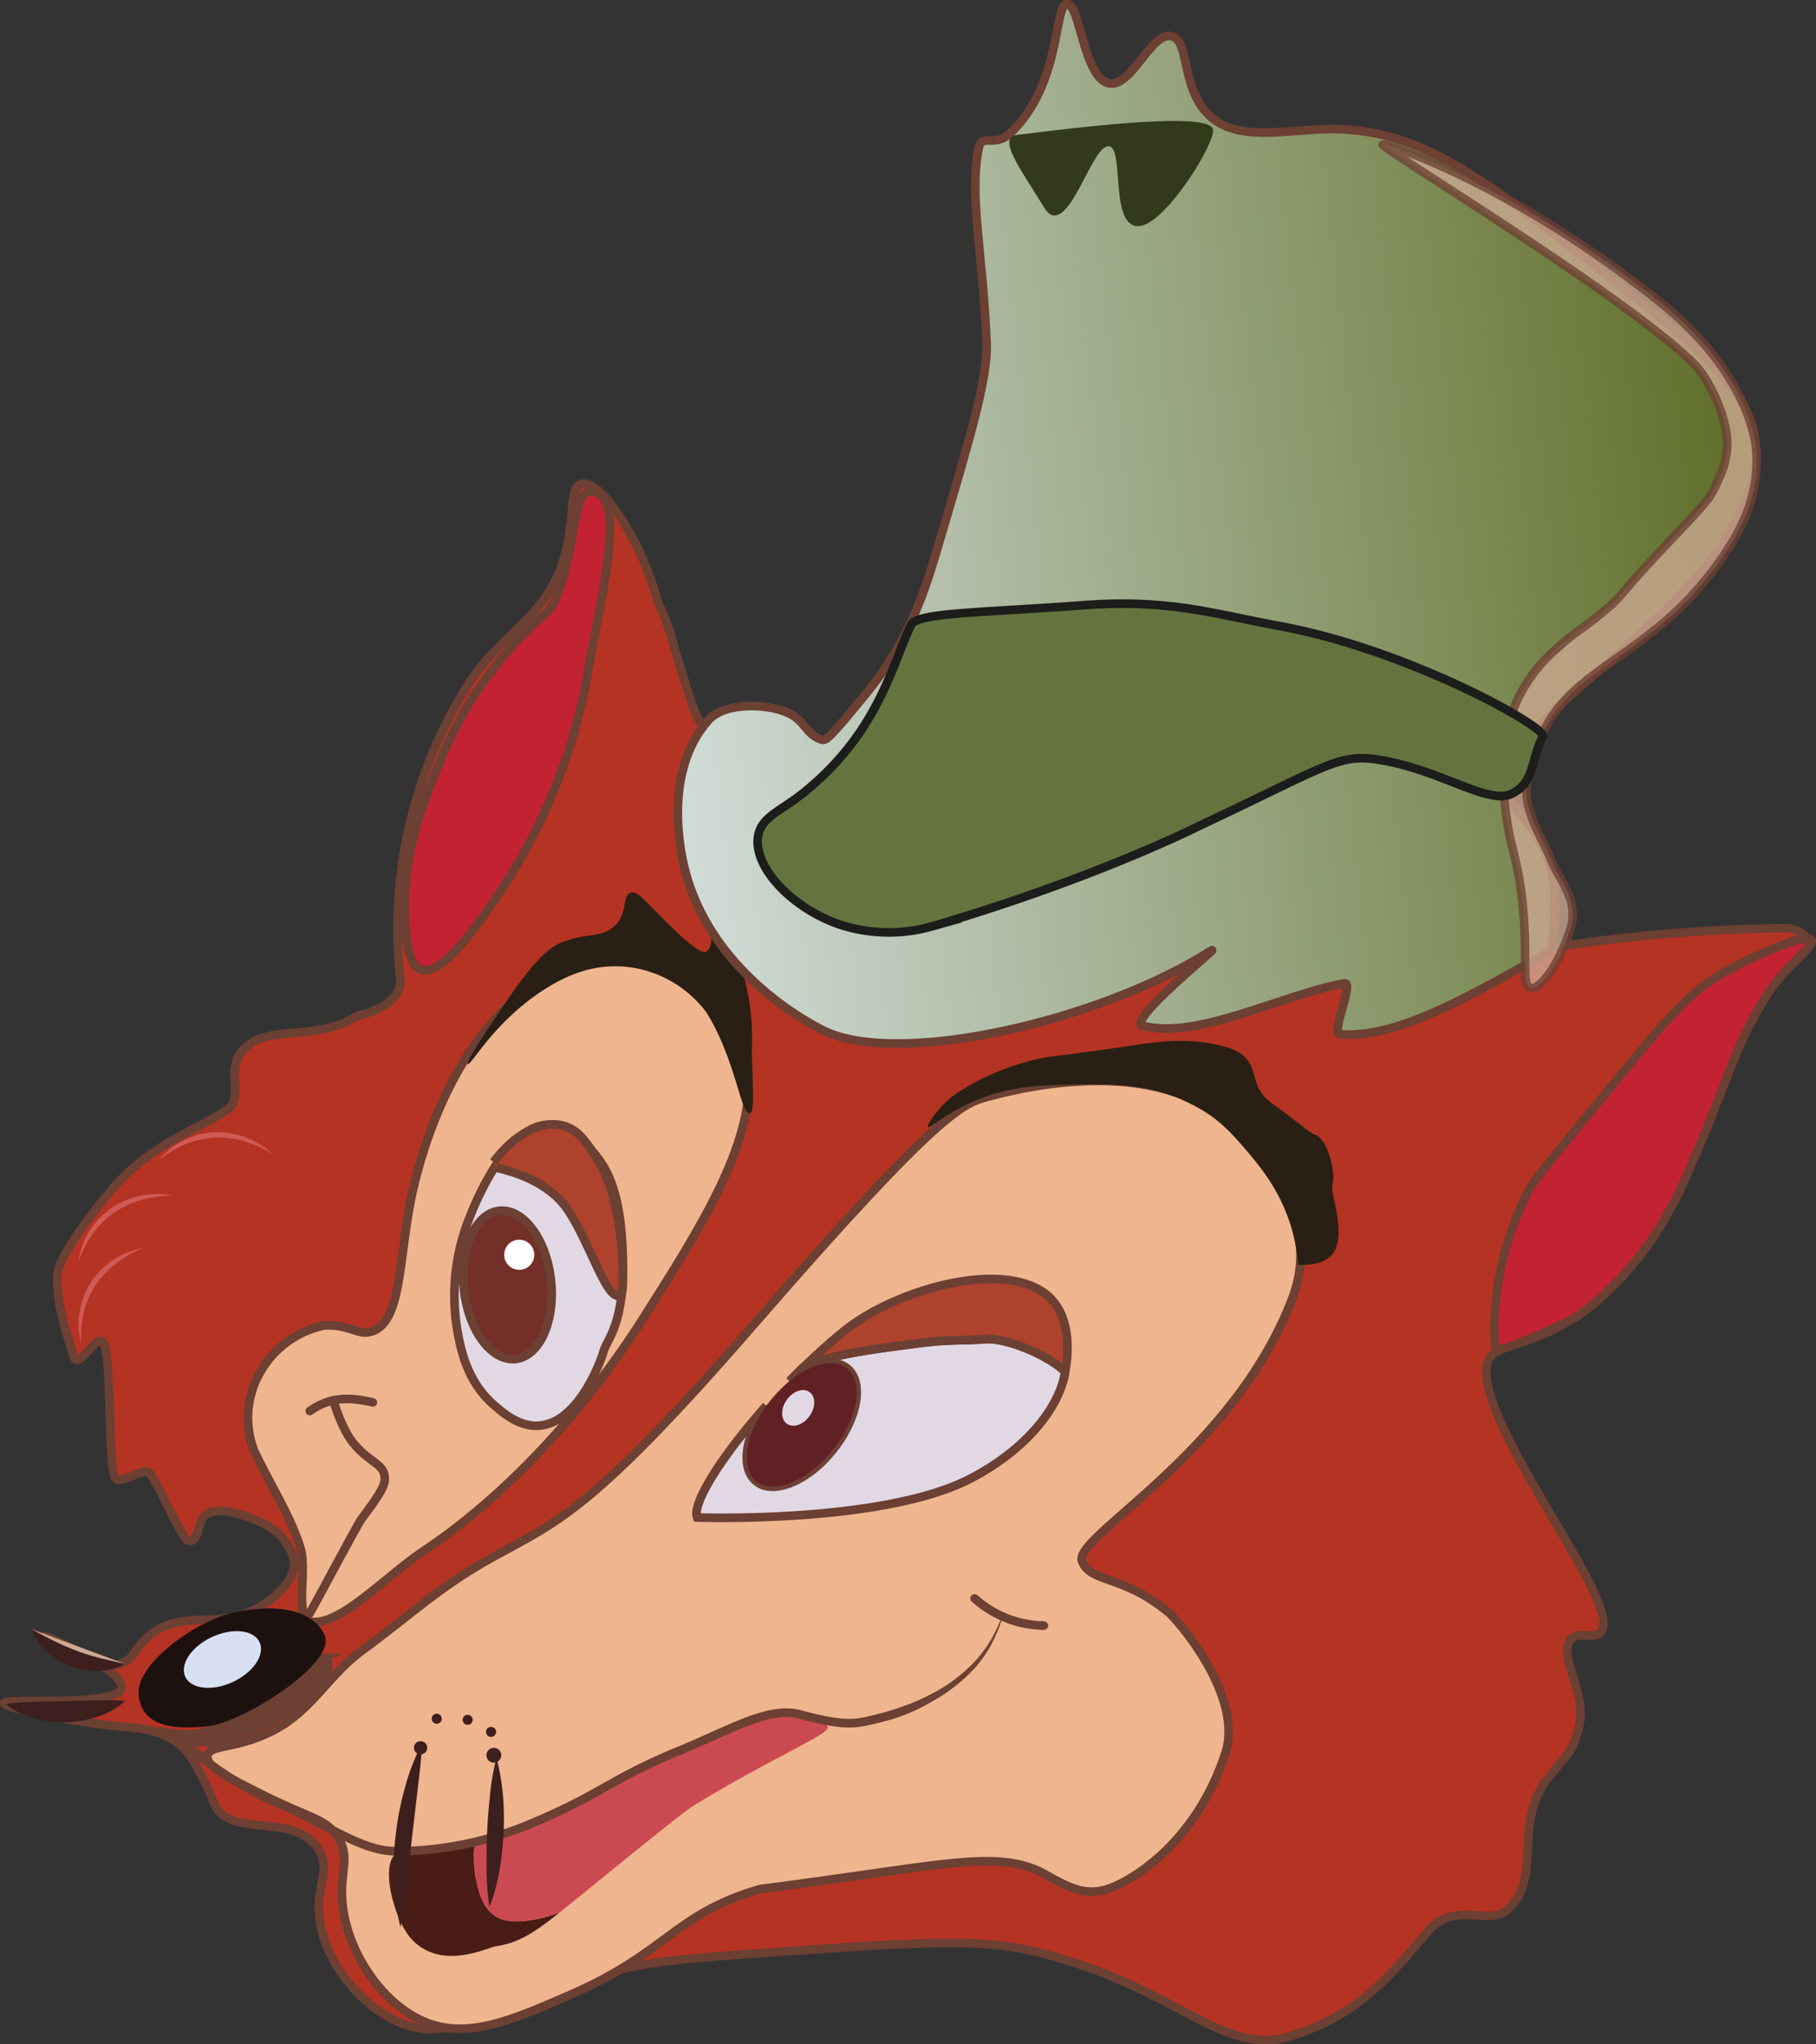 <svg xmlns="http://www.w3.org/2000/svg" xmlns:xlink="http://www.w3.org/1999/xlink" viewBox="0 0 339.11 381.77"><rect x="0" y="0" width="339.11" height="381.77" fill="#333333" stroke="none"/><defs><style>.cls-1{fill:#b53323;}.cls-1,.cls-13,.cls-14,.cls-17,.cls-18,.cls-2,.cls-21,.cls-23,.cls-3,.cls-4,.cls-7{stroke:#6c4033;}.cls-1,.cls-13,.cls-14,.cls-17,.cls-18,.cls-2,.cls-21,.cls-23,.cls-24,.cls-3,.cls-4,.cls-7{stroke-miterlimit:10;stroke-width:1.61px;}.cls-2{fill:#efb58e;}.cls-3,.cls-9{fill:#e1d8e4;}.cls-4{fill:#ae422d;}.cls-14,.cls-5{fill:#6c4033;}.cls-6{fill:#602125;}.cls-7{fill:#743028;}.cls-8{fill:#fff;}.cls-10{fill:#491c16;}.cls-11{fill:#cb4a51;}.cls-12{fill:#291f14;}.cls-13,.cls-18{fill:none;}.cls-13{stroke-linecap:round;}.cls-15{fill:#1d1110;}.cls-16{fill:#d7dff2;}.cls-17{fill:#c32232;}.cls-19,.cls-23{fill:#cda992;}.cls-20{fill:#3d1f1e;}.cls-21{fill:url(#linear-gradient);}.cls-22{fill:#333a1c;}.cls-23{opacity:0.78;}.cls-24{fill:#65743f;stroke:#1d1d1b;}.cls-25{fill:#cf5a55;}</style><linearGradient id="linear-gradient" x1="126.27" y1="103.28" x2="334.11" y2="103.28" gradientTransform="translate(-15.28 19.75) rotate(-6.3)" gradientUnits="userSpaceOnUse"><stop offset="0" stop-color="#d1dcd8"/><stop offset="1" stop-color="#5e6d26"/></linearGradient></defs><g id="Layer_2" data-name="Layer 2"><g id="Layer_34" data-name="Layer 34"><path class="cls-1" d="M125.53,119.51c-1.35-4.8-2.43-6-3-8.12-3-10.74-10.47-22.14-14-21-2.12.68-1.36,5.26-2.54,11.17-2.75,13.82-12.26,15.75-19.19,27.26a85.75,85.75,0,0,0-12.09,53.71c.62,5.6-8,7.17-8,7.17-7.7,4.94-16.73,1.39-21.3,6.33-3.44,3.72.34,9-3,11.22-4.75,3.25-12.6,5.84-19.26,12.44-4,4-12.25,14.76-12.43,18.35-.23,4.58,1.19,9.46,3,15.18,1,3.31,5.06-6.27,6-1.33,1.15,6.17.46,22.75,1.93,24.22,1,1,5.14-1.93,6.19-1.14s6,12.18,7.22,12.7c1.92.83,2-3.41,2.83-4.24.44-.42,1.51-3,10.28.59,4.45,1.81,6.34,5.16,6.7,7.54.61,3.95-5.13,7.75-5.8,8.18-7.87,5.08-14.56.36-21.16,5.69-3,2.43-2.59,4.2-5.29,5.19-6.22,2.29-14.53-4.88-14.39-5.11S23.4,312,22.7,315.22C21.9,318.9.86,317,.8,318.06c0,.72,10.32,3.32,23.55,4.52,6.51.59,9.67,2.82,11.67,6.15a47,47,0,0,1,3.92,7.95c2.79,6.93,15.2,1.44,19.62,8.83,2.47,4.13-1,6.83.26,13.8,1.45,7.92,8,15.6,15,18.45,10.64,4.3,17.27-4.5,40.8-9.95,7.7-1.78,15.2-2.3,30.22-3.34,24.49-1.69,36.73-2.53,46.91-.15,27.13,6.36,35.39,20.21,48.67,15.79,11.56-3.85,16.77-9.4,25.1-19.32,5.21-6.21,11.7-.75,15.3-4.44,6.32-6.48.45-15.87,7.49-24.63,4.13-5.14,4.29-4.57,5.51-9.17,1.68-6.32-3.92-13.09-1.63-16.24,1.33-1.84,4.41-.09,5.7-1.47,4.52-4.86-21.87-36.81-21.35-49.18.23-5.5,8.45-3.38,17.54-10.52,19.21-15.1,17.45-24.08,28.31-48.59,4-9.07,9.86-15.49,13.76-19.54,1.92-2-2.38-3.82-3.65-3.68a305.68,305.68,0,0,0-40,3.06c-9.93,1.46-7.36-.18-30,1.63-17,1.35-16.25,2.1-27,2.56-21.31.9-32.72-1.72-35.46-2.37a116.43,116.43,0,0,1-16.09-5.35c-12.29-4.73-23.83-9.16-36-18.65-5-3.88-15.92-12.43-19.66-22.55C129,130.66,127.31,125.85,125.53,119.51Z"/><path class="cls-2" d="M67.5,308.31c9.66-7.11,14.69-12.12,24.66-17.6,12.14-6.69,18.5-8.67,48.63-43.39C175.76,207,180,206,184.49,204.8c11.47-3.13,34.92-7,47.32,7.33,9.13,10.55,13.66,19.5,9.46,30.45-11.11,29-41,44.43-39.22,48.95,1.61,4.15,7.45,2.42,16.13,9.54,1.66,1.35,14.09,15.62,10.66,26.26C223.26,344.62,210.4,352,206,353c-3.47.8-6.18-.31-10.69-2.9-7-4-15.22-2.67-33.94,0-21.24,3.05-18.67,2.44-19.81,2.78-15.69,4.67-17,11.74-34.92,19.57C95.37,377.38,87,381,78.92,377.4c-7.78-3.46-14.23-13.09-15-22.22-.5-5.74,1.51-8.12-.68-11.87s-5.45-3.69-14.75-8.42c-5.05-2.57-10.29-4.91-9.74-7.1s6.08-1,13.4-5.25C58.57,318.76,61.56,312.68,67.5,308.31Z"/><path class="cls-2" d="M58.27,302.89c5.56.48,13.74-8.55,21.1-13.45,4.77-3.18,23.51-16.14,40.87-43.48,12.67-20,24.49-38.58,17.56-53.48-.52-1.12-4.58-9.51-13.56-12.74-9.58-3.46-18.71,1.12-21.11,2.33-19.61,9.83-25.57,37.82-26.38,41.87-2.31,11.53-1.76,22.93-7.33,24.7-2.67.84-4-1.38-8.92-1.11a17.9,17.9,0,0,0-11.79,8.52,17,17,0,0,0-1.17,15.06c3.3,6.84,6.53,11.68,8.51,17.78,1.46,4.47-1.28,13.54,2.22,14"/><path class="cls-3" d="M198.91,256.14a20.31,20.31,0,0,1-.48,2.1c-2,6.5-8.27,13.28-17.35,17.95-16.38,8.41-50.9,7.19-50.9,7.19-1-2.75,4.8-11.71,12.91-20.86-4,5.58-4.85,11.73-1.84,14.14,3.2,2.57,9.6-.07,14.27-5.92s5.87-12.64,2.66-15.21c-2.44-2-6.75-.87-10.75,2.37.78-.82,1.56-1.62,2.37-2.4,0,0,0,0,0,0,3.73-2.57,16.95-4,21-4.55,6.06-.85,8.71-.54,13.1-.86S196.17,253.39,198.91,256.14Z"/><path class="cls-4" d="M198.91,256.14c-2.74-2.75-10.67-6.38-14.93-6.07s-7,0-13.1.86c-4.1.58-17.32,2-21,4.55,2.49-2.44,5.07-4.76,7.64-6.85,9.79-8,31.35-14.12,38.94-5.88C200,246.68,199.51,252.91,198.91,256.14Z"/><path class="cls-5" d="M155.52,270.74c-4.67,5.85-11.07,8.49-14.27,5.92-3-2.41-2.14-8.56,1.84-14.14.27-.36.54-.72.82-1.07a24.15,24.15,0,0,1,3.52-3.55c4-3.24,8.31-4.33,10.75-2.37C161.39,258.1,160.2,264.91,155.52,270.74Z"/><path class="cls-6" d="M158.18,255.53c3.21,2.57,2,9.38-2.66,15.21s-11.07,8.49-14.27,5.92c-3-2.41-2.14-8.56,1.84-14.14,1.38-1.54,2.84-3.09,4.34-4.62C151.43,254.66,155.74,253.57,158.18,255.53Z"/><path class="cls-3" d="M112.7,252.38c.69-2.42,3.91-5,3.61-17.37-.38-15.5-4.43-18.85-7.84-22.12a9,9,0,0,0-5.55-2.85c-8.18-.45-14.27,14.89-15.18,17.18a39,39,0,0,0-2.43,20.69c.66,3.78,1.75,10,7,14.53,1.66,1.44,4.8,4.17,8.58,3.77C108.16,265.43,112.2,254.11,112.7,252.38Z"/><path class="cls-4" d="M92.76,218.08c7.71,1.79,11.48,5.09,13.47,8.15,4,6.23,6.69,15.39,9.07,15.76,1.16.18,1-2.3,1-3.29,0-6.93-1-16.69-5.12-22.86-1.86-2.78-3.28-4.9-6-5.63-4.1-1.11-9.15,1.58-13,6.78"/><ellipse class="cls-7" cx="94.75" cy="239.94" rx="8.17" ry="13.92" transform="translate(-25.75 11.85) rotate(-6.3)"/><circle class="cls-8" cx="96.96" cy="234.32" r="2.81"/><ellipse class="cls-9" cx="149.04" cy="262.93" rx="3.64" ry="2.61" transform="translate(-151.61 232.09) rotate(-54.6)"/><path class="cls-10" d="M104.52,357.12c-5,4-7.81,5.74-12.07,6.36-1.32.19-10.12,4.68-15.66-1.43-3-3.36-5.49-12.42-3.36-15.34,1.67-2.28,5-1.42,10.44-2.18,1.78-.25,3.34-.45,4.84-.72a21.57,21.57,0,0,0,.12,6.81c.48,2.37,1.1,5.58,3.8,7.28C96.34,360.25,104.17,357.3,104.52,357.12Z"/><path class="cls-11" d="M154.57,322.63c.14,1.27-10.85,5.89-24.62,14.29-2.11,1.28-8.28,6.29-20.61,16.31-1.84,1.49-3.41,2.78-4.82,3.89-.35.18-8.18,3.13-11.89.78-2.7-1.7-3.32-4.91-3.8-7.28a21.57,21.57,0,0,1-.12-6.81,42.2,42.2,0,0,0,12.46-3.89c15.6-7.31,14.41-7.56,27.37-13.95,11.8-5.81,17.12-5.82,22.87-4.89C153.06,321.36,154.32,320.67,154.57,322.63Z"/><path class="cls-12" d="M242.44,236.17c4.48.28,6.05-1.54,6.38-2,1.8-2.28,1-6.37.61-8.71-.39-2.14-.92-3-.51-4.65.33-1.33-.59-7.74-3.34-8.91-1.06-.44-1-.58-6-4.36a37.14,37.14,0,0,1-3.26-2.47c-2.53-2.8-1.64-5.17-3.65-7.45-.77-.87-2-1.79-5.47-2.54-6.05-1.32-11.32-.5-16,.19-15.81,2.34-15.66,1.86-19.92,3.14a45.94,45.94,0,0,0-12.43,5.62c-3.23,2.12-5.88,6-5.57,6.45s5.17-4.39,13.58-6.55c4.54-1.17,7.82-1.25,14.3-1.42,10.24-.27,15.66.9,20.8,3.44,3.86,1.9,6.4,3.71,10.53,8.58,3.54,4.15,9,10.63,9.93,21.6"/><path class="cls-13" d="M69.62,261.89c-4.52-1.08-8.07-1-11.77,1.61"/><path class="cls-13" d="M62.23,261.51c.47,1.58,1.86,5.59,3.6,7.8,3,3.79,5.66,3.9,6,6.35.28,1.77-1.24,3.82-4.26,7.91-1.13,1.53-9.46,17.55-10.17,18.37"/><path class="cls-13" d="M182,298.5a19.93,19.93,0,0,0,6.5,3.89,19.71,19.71,0,0,0,6.42,1.17"/><path class="cls-5" d="M187.08,302.36a24.59,24.59,0,0,1-4.85,8.92,31.19,31.19,0,0,1-8,6.35,32.78,32.78,0,0,1-9.5,3.92,31.3,31.3,0,0,1-10.2.59V322a76.75,76.75,0,0,0,9.81-2c1.59-.44,3.16-.95,4.72-1.51a32.6,32.6,0,0,0,4.54-2,29.84,29.84,0,0,0,8-5.77,24.06,24.06,0,0,0,5.3-8.43Z"/><path class="cls-14" d="M36.62,323.78c2.41-.32,3.67-1.29,5.78-2.41,5.41-2.87,6.36-1.27,9.38-4.28,2.87-2.86,5-2.81,5.94-5,.16-.4.82-2.08,1.88-2.46a1.5,1.5,0,0,1,1.71.8,4.52,4.52,0,0,1-1.43,3.67c-3.89,3.5-3.17,3.08-5.58,5a32.72,32.72,0,0,1-8.37,4.38,21.33,21.33,0,0,1-6.66,1.79,10,10,0,0,1-6.75-1.56A17.76,17.76,0,0,0,36.62,323.78Z"/><path class="cls-15" d="M25.89,316.59c.64,5.83,6.43,6.49,13,5.76s24.34-11.94,21.67-17.16c-2.8-5.51-11-5.55-17.7-3.86C36.44,302.94,25.24,310.76,25.89,316.59Z"/><ellipse class="cls-16" cx="41.51" cy="309.91" rx="7.65" ry="4.63" transform="translate(-126.83 46.42) rotate(-24.95)"/><path class="cls-17" d="M279.29,251.9c.14,1.06,11-3.9,13.73-5.21,2.13-1,13.84-9.07,21.34-25.84,8.95-20,8.74-24.08,15.61-35.11,3.08-5,8.9-9,8.3-10.19-.73-1.39-9.26,2.22-16,5.85-6.5,3.51-11.1,9-20,19.81-10.44,12.65-15.68,19-16.58,20.68C279.22,234,278.57,246.55,279.29,251.9Z"/><path class="cls-17" d="M109.58,91.93c-2.76.62-2.78,18.22-7.79,22.7a72.87,72.87,0,0,0-20.14,28.85c-4.27,10.3-6.23,18-6,26.59.09,4,.24,10,2.94,11,4.15,1.49,11.74-10,14.87-14.68a106.33,106.33,0,0,0,16.37-41.09C111.53,114.5,118.19,90,109.58,91.93Z"/><path class="cls-18" d="M33.23,323.76c1.64,3.14,11.57,10,17.73,12.6,10.17,4.26,16.26,9.26,22.88,9.35a65.65,65.65,0,0,0,25.81-5.36c12.82-5.41,14.27-8.1,27.52-13.55,9.3-3.82,16.37-8.2,22.2-6.64,9.17,2.45,10.62,1.73,15.53.51"/><path class="cls-12" d="M139.89,207.9c1.32.18.43-6.26.53-12.6a44.16,44.16,0,0,0-2.37-15.76c-1.45-3.94-3.61-7.93-4.62-7.66s.11,5.08-1.55,5.83c-.55.24-1.63.15-6.83-4.91-4.56-4.43-6-6.51-7.27-6.11-1.57.49-.57,3.7-2.8,6-2.4,2.43-4.68,1.5-8.8,2.86-1.87.61-4.35.9-11.08,10.65-.41.59-8.31,12.06-7.74,12.48S92,191.2,101,185.2c4.52-3,10.12-5.6,17.2-4.49A21.51,21.51,0,0,1,131.87,189C137.25,197.56,138.26,207.68,139.89,207.9Z"/><path class="cls-19" d="M23.36,310.73a19.5,19.5,0,0,1-8-.5,19.82,19.82,0,0,1-9.48-6"/><path class="cls-20" d="M23.36,310.73a10.72,10.72,0,0,1-5,1.3,13.65,13.65,0,0,1-5.13-.87,13.48,13.48,0,0,1-4.44-2.7,10.83,10.83,0,0,1-2.93-4.22c1.56.79,2.93,1.56,4.31,2.23a45.1,45.1,0,0,0,4.14,1.8,41.43,41.43,0,0,0,4.3,1.35C20.14,310,21.68,310.33,23.36,310.73Z"/><path class="cls-19" d="M23.41,317.61A36.69,36.69,0,0,1,1,318.2"/><path class="cls-20" d="M23.41,317.61a14.81,14.81,0,0,1-5.22,3,20.11,20.11,0,0,1-5.9,1,19.59,19.59,0,0,1-5.95-.74A14.72,14.72,0,0,1,1,318.2c2.06-.27,3.94-.33,5.79-.4l5.44-.14,5.43-.13C19.47,317.51,21.35,317.45,23.41,317.61Z"/><path class="cls-19" d="M78.87,325.47a107.76,107.76,0,0,0-4.12,34.42"/><path class="cls-20" d="M78.87,325.47c-.19,3-.55,5.83-.88,8.69l-1,8.54-1,8.54c-.36,2.86-.67,5.73-1.2,8.65a41.19,41.19,0,0,1-1.23-8.75,56.38,56.38,0,0,1,.37-8.81,55.43,55.43,0,0,1,1.73-8.65A41,41,0,0,1,78.87,325.47Z"/><path class="cls-19" d="M92.71,328.27q.06,3.59,0,7.3c-.12,7.26-.6,14.14-1.31,20.58"/><path class="cls-20" d="M92.71,328.27a43.46,43.46,0,0,1,1.21,7,55.55,55.55,0,0,1-.65,14,35.71,35.71,0,0,1-1.87,6.85,51.31,51.31,0,0,1-.55-7c0-2.33,0-4.64.11-6.95s.29-4.61.54-6.92A44.07,44.07,0,0,1,92.71,328.27Z"/><circle class="cls-20" cx="81.55" cy="320.96" r="0.94"/><circle class="cls-20" cx="87.33" cy="321.16" r="0.94"/><circle class="cls-20" cx="91.7" cy="323.42" r="0.94"/><circle class="cls-20" cx="92.22" cy="327.78" r="1.39"/><circle class="cls-20" cx="78.54" cy="326.39" r="1.24"/><path class="cls-21" d="M289.78,177.47c-14.66,8.06-28.54,16.56-39.59,15.68-1.77-.14,2.79-9.88.84-9.52-11.94,2.22-27.48,10.58-37.62,7.93-3.29-.86,15.25-15.59,12.7-14-20.75,13.18-58.42,21.76-72.31,14.89-2.53-1.25-21.24-10.86-26-30.44-.73-3-4-18,4.5-27.52,3.08-3.46,11-3.07,14.72-1.42,3.52,1.57,3.26,4,6.42,5.05.8.27,1.47-.24,8.46-8.79,7.8-9.53,10.89-19.32,12.85-25.92,6.49-21.86,9.74-32.79,9.48-39.39-.69-17.11-3.29-27-1.49-36.29.57-3,3,0,6.06-3,9.46-9.11,8-23.93,10.44-24s3.15,14.06,7.93,14.84c4.21.69,7.78-9.66,11.59-8.82,3.39.75,1.75,9.18,6.61,14.35,5.38,5.73,14.53,3,23.59,3,16.3.1,27.91,9.18,48,24.87,20.57,16.07,30.86,24.11,30.95,35.55.12,15-16.95,29.89-28.86,40.27-10.69,9.31-18.48,15.82-17.23,23.27.67,4,2.78,3.49,6.1,9.7C291.5,164.54,290.23,172.55,289.78,177.47Z"/><path class="cls-22" d="M190,25.17c-3.89.38.31,6,4.76,13.24.6,1,1.2,1.86,2.19,1.83,3.7-.13,7.19-12.86,10-12.94,3.06-.09.23,14.47,5.36,14.94,4.87.44,14.7-15.54,14.2-18.06C225.81,20.25,194.21,24.77,190,25.17Z"/><path class="cls-23" d="M258.23,27c.22-.5,24.34,7.43,51.71,29.37,13.79,11,17.84,22.65,18.08,28.48.37,9.36-4,16-7.87,21.3-13,17.52-28.1,18.58-32.91,33-.79,2.35-3.2,6.62-1.75,11.72,1.18,4.13,2.18,5,4.51,10.5,1.22,2.85,4.84,6.79,3.31,11.89-1.8,5.95-5.54,11.84-7.57,11.2-1.76-.55-.31-5.51-1.47-16.18-1-9.1-2.52-9.91-3.4-19.42-.65-7-.38-9.42.84-13.76a28.72,28.72,0,0,1,8.84-13.86c4.16-3.78,4.61-3.38,10.25-8.2,1.71-1.47,2.59-3.06,9.25-10.14,7.95-8.45,9-9.36,10.29-12.13.89-2,2.79-5.32,2-10.18s-3.84-10.54-6-12.64C303.52,55.22,257.93,27.73,258.23,27Z"/><path class="cls-24" d="M170.15,116.69c1.13-2.3,12.64-2.23,32.48-3.69,15.74-1.15,24,1.64,36.47,3.94,23.93,4.41,49.85,18.9,49,20.57-2.25,4.33-1.49,8.53-5.74,10.69-4.46,2.27-13.51-4.65-25.42-6.41-7.11-1-9.72,1.5-33,12.44,0,0-19.56,9.89-50,18.79a29.35,29.35,0,0,1-15.38.15c-9.22-2.36-18-10.6-17-17,.6-3.59,4-4.58,8.33-8C164.12,136.81,166.56,124,170.15,116.69Z"/><path class="cls-25" d="M15.17,251a14,14,0,0,1-.32-5.95,14.91,14.91,0,0,1,.78-2.93,16.16,16.16,0,0,1,1.4-2.71,15,15,0,0,1,4.3-4.26A15.42,15.42,0,0,1,26.85,233a22.17,22.17,0,0,0-5.07,2.88A17,17,0,0,0,17.87,240a16.21,16.21,0,0,0-2.26,5.24A19.69,19.69,0,0,0,15.17,251Z"/><path class="cls-25" d="M14.64,235.64a14.09,14.09,0,0,1,2-5.64,14.36,14.36,0,0,1,1.84-2.41,15.66,15.66,0,0,1,2.32-2,15,15,0,0,1,5.59-2.31,15.52,15.52,0,0,1,6,0,22.37,22.37,0,0,0-5.79.74,17.18,17.18,0,0,0-5.2,2.38,16.07,16.07,0,0,0-4.07,4A19.73,19.73,0,0,0,14.64,235.64Z"/><path class="cls-25" d="M29.58,216.74A14.14,14.14,0,0,1,34.21,213,15.14,15.14,0,0,1,37,211.9a15.42,15.42,0,0,1,3-.46,15.07,15.07,0,0,1,6,1,15.43,15.43,0,0,1,5.06,3.16,22.47,22.47,0,0,0-5.31-2.42,17.07,17.07,0,0,0-5.67-.72,16,16,0,0,0-5.56,1.25A19.17,19.17,0,0,0,29.58,216.74Z"/></g></g></svg>